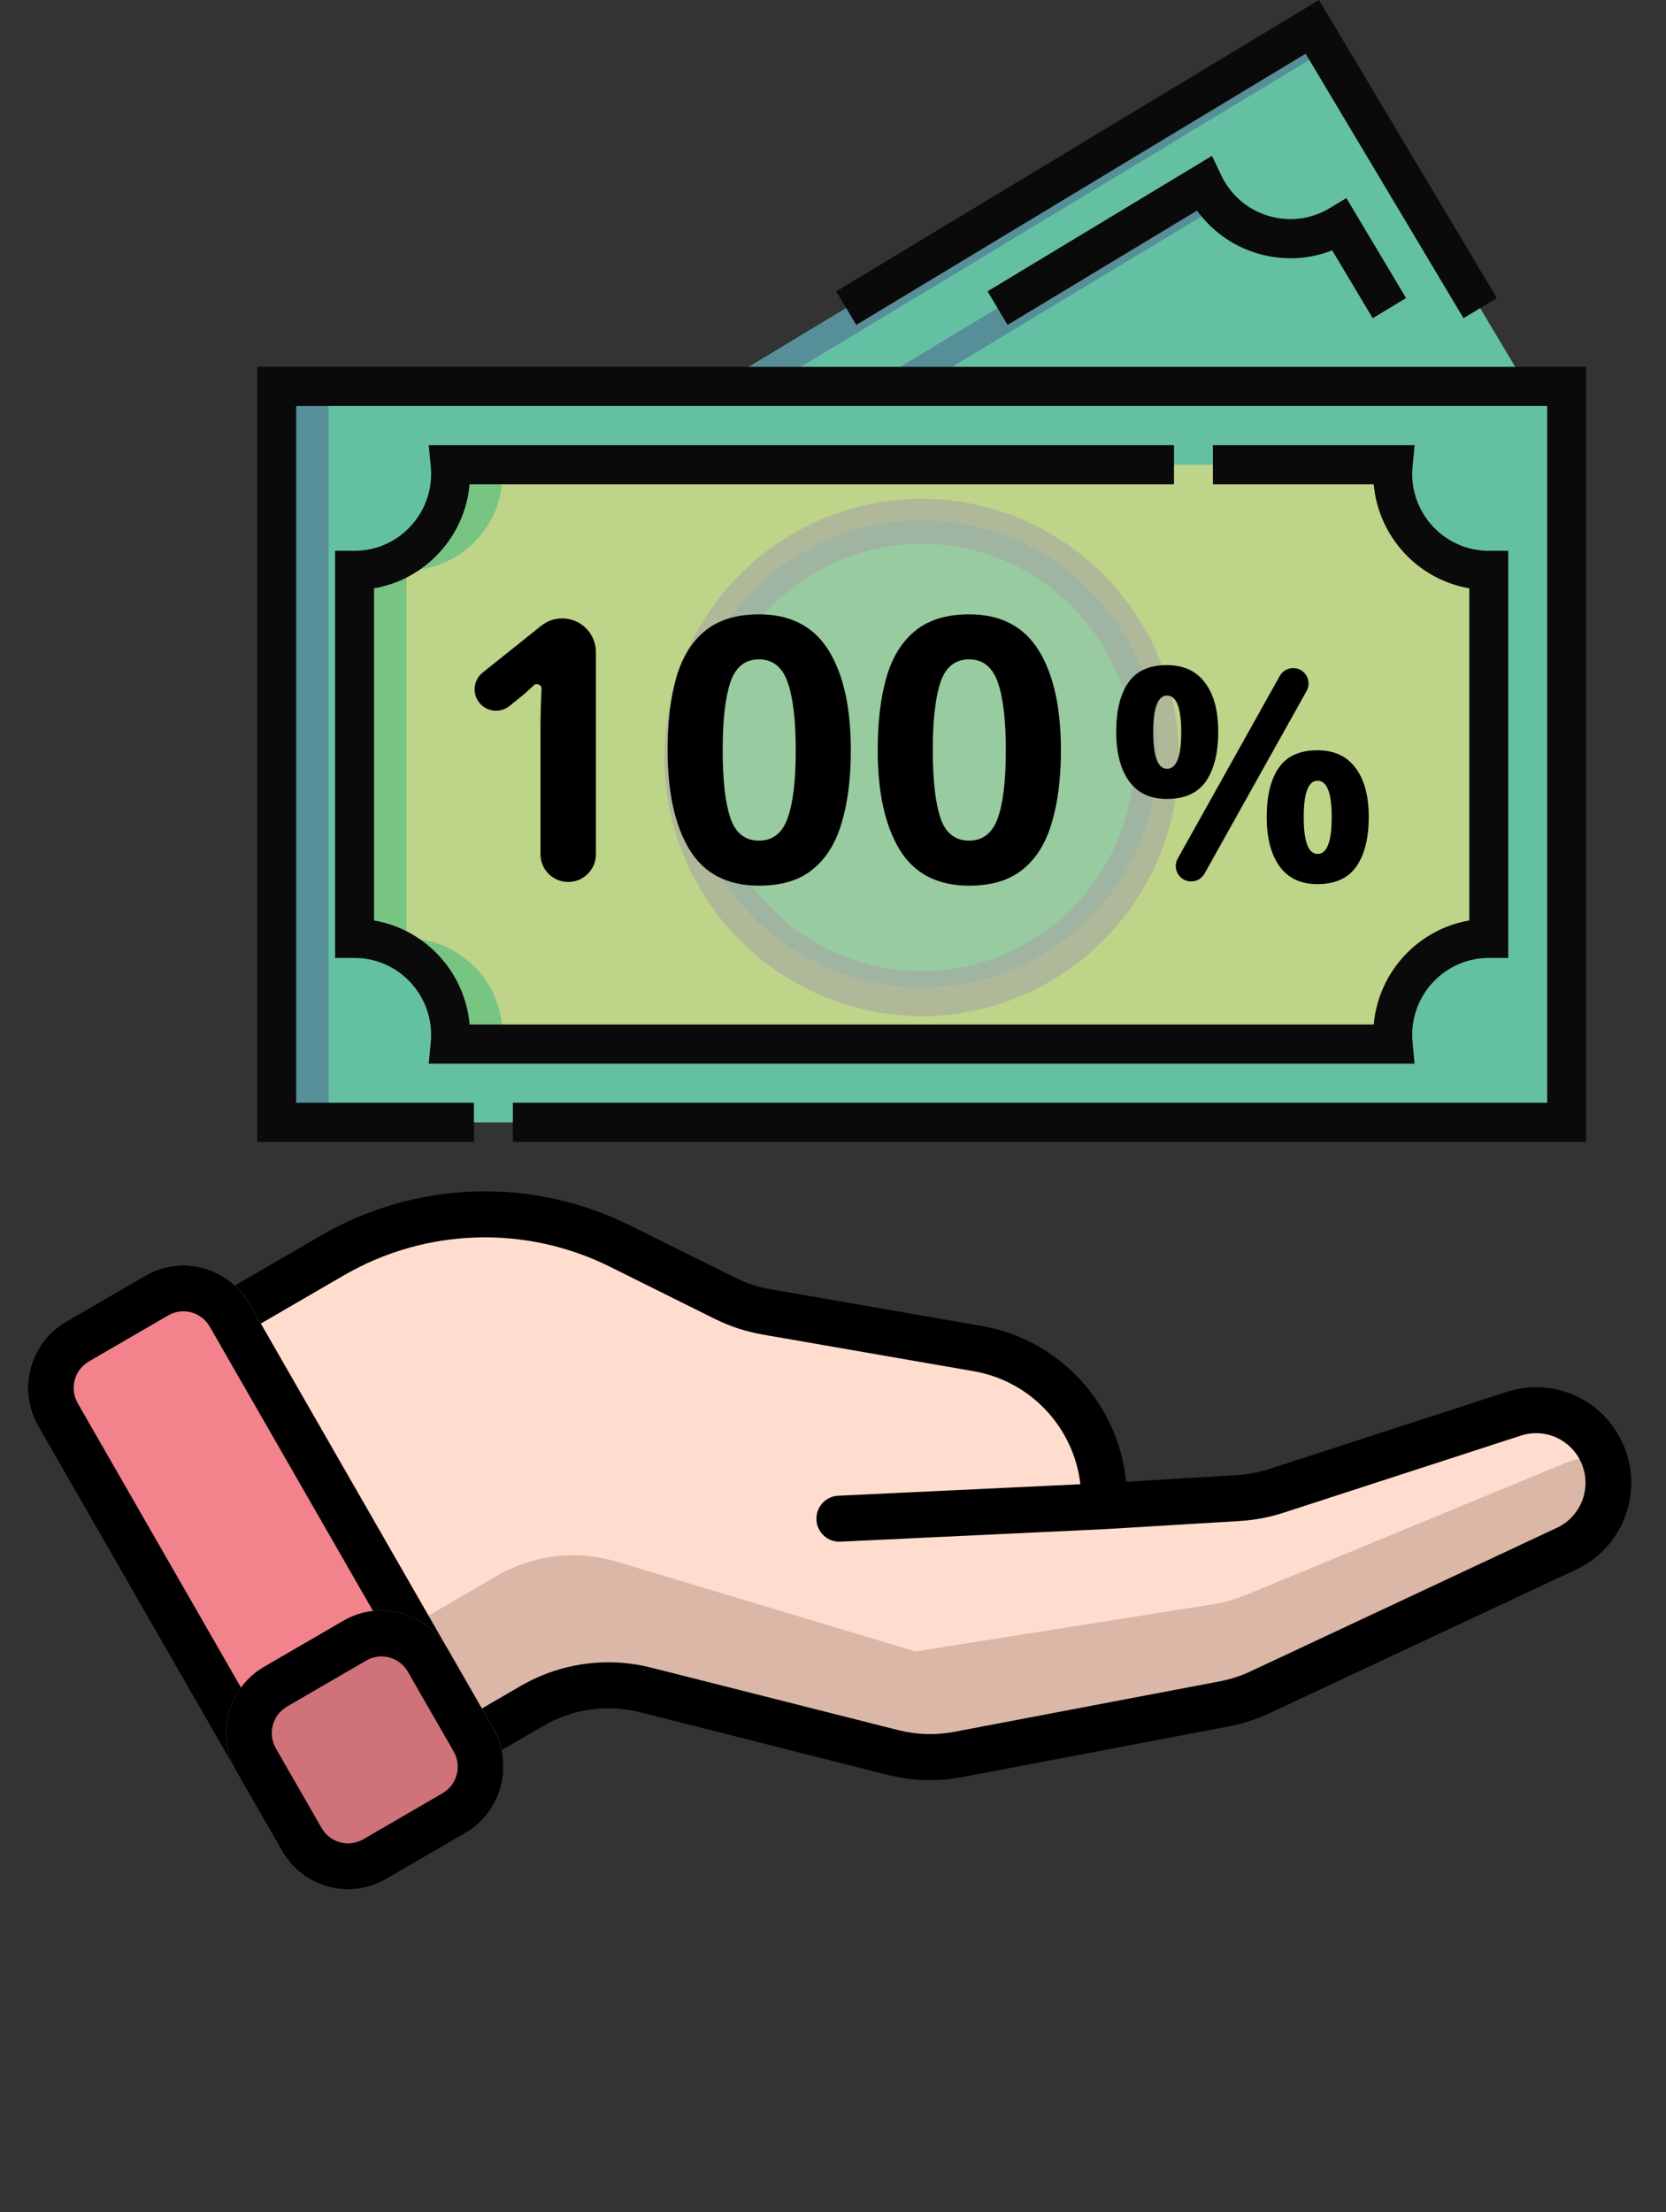 <svg width="55" height="73" viewBox="0 0 55 73" fill="none" xmlns="http://www.w3.org/2000/svg">
<rect x="0" y="0" width="55" height="73" fill="#333333" stroke="none"/>
<path d="M10.976 41.429L7.36 43.527L15.412 57.544L17.568 56.293C18.701 55.635 20.044 55.447 21.312 55.768L29.477 57.832C30.184 58.011 30.922 58.033 31.64 57.897L40.409 56.229C40.821 56.151 41.221 56.022 41.6 55.844L51.72 51.104C52.988 50.51 53.477 48.952 52.777 47.734C52.215 46.756 51.05 46.305 49.98 46.652L42.137 49.199C41.734 49.33 41.315 49.41 40.892 49.435L36.475 49.702L36.444 49.184C36.304 46.842 34.579 44.903 32.278 44.504L25.305 43.292C24.828 43.209 24.366 43.058 23.932 42.842L20.469 41.121C17.453 39.622 13.89 39.738 10.976 41.429Z" fill="#FFDDCE"/>
<path d="M16.406 52.002L13.272 53.821L15.411 57.544L17.567 56.293C18.7 55.635 20.043 55.447 21.311 55.768L29.476 57.832C30.184 58.011 30.922 58.033 31.639 57.897L40.408 56.23C40.82 56.151 41.22 56.022 41.599 55.844L52.811 50.592C53.492 50.274 53.754 49.437 53.379 48.783C53.059 48.225 52.377 47.992 51.784 48.236L41.153 52.626C40.791 52.776 40.412 52.882 40.025 52.944L30.222 54.498L20.363 51.536C19.036 51.138 17.605 51.307 16.406 52.002Z" fill="#DAB7A7"/>
<path fill-rule="evenodd" clip-rule="evenodd" d="M52.124 48.114C51.74 47.445 50.943 47.137 50.212 47.374L42.37 49.921C41.905 50.072 41.424 50.163 40.937 50.193L36.52 50.459L36.511 50.46L27.742 50.875C27.326 50.895 26.973 50.572 26.953 50.153C26.933 49.735 27.255 49.379 27.671 49.359L35.668 48.98C35.447 47.102 34.023 45.577 32.149 45.251L25.177 44.04C24.628 43.945 24.096 43.77 23.598 43.523L20.135 41.802C17.344 40.415 14.049 40.522 11.353 42.086L8.391 43.805L15.688 56.508L17.191 55.636C18.493 54.88 20.038 54.663 21.496 55.032L29.661 57.096C30.262 57.248 30.89 57.267 31.499 57.151L40.269 55.484C40.619 55.418 40.959 55.308 41.281 55.157L51.401 50.416C52.267 50.011 52.602 48.946 52.124 48.114ZM37.178 48.899C36.918 46.313 34.974 44.202 32.406 43.756L25.434 42.545C25.029 42.474 24.636 42.346 24.267 42.162L20.804 40.441C17.561 38.83 13.731 38.954 10.598 40.772L6.983 42.87C6.622 43.079 6.498 43.543 6.707 43.906L14.758 57.923C14.967 58.286 15.428 58.41 15.789 58.201L17.946 56.95C18.908 56.391 20.05 56.231 21.128 56.504L29.293 58.568C30.107 58.773 30.955 58.799 31.78 58.642L40.55 56.975C41.023 56.885 41.483 56.736 41.919 56.532L52.039 51.792C53.708 51.01 54.352 48.958 53.431 47.355C52.691 46.067 51.156 45.473 49.748 45.931L41.905 48.477C41.562 48.589 41.206 48.656 40.846 48.678L37.178 48.899Z" fill="black"/>
<path d="M4.796 42.095C5.999 41.397 7.538 41.812 8.233 43.021L16.284 57.038C16.979 58.248 16.567 59.794 15.363 60.493L12.749 62.01C11.545 62.709 10.006 62.294 9.311 61.084L1.26 47.068C0.565 45.858 0.977 44.311 2.181 43.613L4.796 42.095Z" fill="#F2838D"/>
<path fill-rule="evenodd" clip-rule="evenodd" d="M14.977 57.797L6.925 43.78C6.647 43.296 6.032 43.13 5.55 43.41L2.936 44.927C2.454 45.206 2.289 45.825 2.567 46.309L10.619 60.326C10.897 60.81 11.512 60.975 11.994 60.696L14.609 59.179C15.09 58.899 15.255 58.281 14.977 57.797ZM8.233 43.021C7.538 41.812 5.999 41.397 4.796 42.095L2.181 43.613C0.977 44.311 0.565 45.858 1.26 47.068L9.311 61.084C10.006 62.294 11.545 62.709 12.749 62.01L15.363 60.493C16.567 59.794 16.979 58.248 16.284 57.038L8.233 43.021Z" fill="black"/>
<path d="M11.337 53.484C12.54 52.786 14.079 53.2 14.774 54.41L16.283 57.038C16.978 58.248 16.566 59.794 15.362 60.493L12.748 62.01C11.544 62.709 10.005 62.294 9.31 61.084L7.801 58.456C7.106 57.247 7.518 55.7 8.722 55.002L11.337 53.484Z" fill="#CF727A"/>
<path fill-rule="evenodd" clip-rule="evenodd" d="M14.976 57.797L13.466 55.169C13.188 54.685 12.573 54.519 12.091 54.798L9.477 56.316C8.995 56.595 8.83 57.214 9.108 57.698L10.618 60.326C10.896 60.81 11.511 60.975 11.993 60.696L14.608 59.179C15.089 58.899 15.254 58.281 14.976 57.797ZM14.774 54.41C14.079 53.2 12.54 52.786 11.337 53.484L8.722 55.002C7.518 55.7 7.106 57.247 7.801 58.456L9.31 61.084C10.005 62.294 11.544 62.709 12.748 62.01L15.362 60.493C16.566 59.794 16.978 58.248 16.283 57.038L14.774 54.41Z" fill="black"/>
<g opacity="0.8">
<path d="M9.135 12.752H51.72V37.038H9.135V12.752Z" fill="#71E4BF"/>
<path d="M49.15 18.823V30.966C47.399 30.966 45.98 32.393 45.98 34.153C45.98 34.254 45.985 34.355 45.994 34.454H14.862C14.871 34.355 14.876 34.254 14.876 34.153C14.876 32.393 13.457 30.966 11.706 30.966V18.823C13.457 18.823 14.876 17.396 14.876 15.637C14.876 15.535 14.871 15.434 14.862 15.335H45.994C45.985 15.434 45.98 15.535 45.98 15.637C45.98 17.396 47.399 18.823 49.15 18.823Z" fill="#E1FD9E"/>
<path d="M47.41 12.752L44.227 7.422C42.726 8.327 40.778 7.838 39.877 6.329C39.825 6.242 39.778 6.153 39.736 6.063L28.648 12.752H47.41V12.752Z" fill="#71E4BF"/>
<path d="M50.408 12.752L43.322 0.886L23.653 12.752H50.408Z" fill="#71E4BF"/>
<path opacity="0.6" d="M30.427 32.581C34.726 32.581 38.21 29.131 38.21 24.876C38.21 20.621 34.726 17.172 30.427 17.172C26.128 17.172 22.644 20.621 22.644 24.876C22.644 29.131 26.128 32.581 30.427 32.581Z" fill="#91EACD"/>
<path d="M9.135 12.752H10.848V37.038H9.135V12.752Z" fill="#5FA6B0"/>
<path d="M13.42 30.966V18.823C15.17 18.823 16.59 17.396 16.59 15.637C16.59 15.535 16.585 15.434 16.576 15.335H14.862C14.871 15.434 14.876 15.535 14.876 15.637C14.876 17.396 13.457 18.823 11.706 18.823V30.966C13.457 30.966 14.876 32.393 14.876 34.153C14.876 34.254 14.871 34.355 14.862 34.454H16.576C16.585 34.355 16.59 34.254 16.59 34.153C16.59 32.393 15.17 30.966 13.42 30.966Z" fill="#8AE897"/>
<path d="M44.495 7.87L44.227 7.422C43.979 7.571 43.719 7.682 43.454 7.757C43.791 7.851 44.143 7.891 44.495 7.87Z" fill="#5FA6B0"/>
<path d="M39.877 6.329C39.825 6.242 39.778 6.153 39.736 6.063L28.648 12.752H30.362L40.224 6.803C40.096 6.658 39.98 6.501 39.877 6.329Z" fill="#5FA6B0"/>
<path d="M43.322 0.886L23.653 12.752H25.367L43.776 1.646L43.322 0.886Z" fill="#5FA6B0"/>
<path opacity="0.6" d="M21.936 24.995C21.936 29.701 25.745 33.529 30.427 33.529C35.108 33.529 38.917 29.701 38.917 24.995C38.917 20.289 35.108 16.461 30.427 16.461C25.745 16.461 21.936 20.289 21.936 24.995ZM37.445 24.995C37.445 28.885 34.297 32.049 30.427 32.049C26.556 32.049 23.408 28.885 23.408 24.995C23.408 21.105 26.556 17.941 30.427 17.941C34.297 17.941 37.445 21.105 37.445 24.995Z" fill="#C2C2C2"/>
<path d="M8.492 12.106V37.684H15.646V36.392H9.777V13.398H51.077V36.392H16.931V37.684H52.362V12.106H8.492Z" fill="black"/>
<path d="M14.154 35.1H46.7L46.633 34.392C46.625 34.312 46.621 34.231 46.621 34.153C46.621 32.752 47.755 31.612 49.149 31.612H49.792V18.177H49.149C47.755 18.177 46.621 17.038 46.621 15.637C46.621 15.559 46.625 15.478 46.633 15.397L46.7 14.69H40.042V15.981H45.351C45.506 17.719 46.819 19.126 48.506 19.415V30.375C46.819 30.664 45.506 32.071 45.351 33.808H15.503C15.348 32.071 14.035 30.664 12.348 30.375V19.415C14.035 19.126 15.348 17.719 15.503 15.981H38.757V14.69H14.154L14.221 15.397C14.229 15.478 14.233 15.559 14.233 15.637C14.233 17.038 13.099 18.177 11.705 18.177H11.062V31.612H11.705C13.099 31.612 14.233 32.752 14.233 34.153C14.233 34.231 14.229 34.312 14.221 34.392L14.154 35.1Z" fill="black"/>
<path d="M41.984 7.154C41.329 6.989 40.777 6.578 40.429 5.995C40.389 5.929 40.351 5.858 40.317 5.785L40.012 5.143L32.602 9.614L33.263 10.722L39.517 6.949C40.042 7.674 40.796 8.187 41.673 8.407C42.45 8.602 43.249 8.549 43.98 8.262L45.317 10.501L46.419 9.836L44.448 6.536L43.897 6.868C43.319 7.217 42.639 7.319 41.984 7.154Z" fill="black"/>
<path d="M49.417 9.836L43.544 0L27.606 9.614L28.268 10.722L43.103 1.772L48.315 10.501L49.417 9.836Z" fill="black"/>
</g>
<path d="M38.519 21.949C39.075 21.949 39.496 22.143 39.781 22.53C40.072 22.912 40.218 23.451 40.218 24.147C40.218 24.844 40.082 25.39 39.811 25.784C39.539 26.172 39.108 26.366 38.519 26.366C37.976 26.366 37.562 26.172 37.277 25.784C36.992 25.39 36.85 24.844 36.85 24.147C36.85 23.451 36.982 22.912 37.247 22.53C37.512 22.143 37.936 21.949 38.519 21.949ZM42.692 22.047C43.079 22.047 43.324 22.464 43.135 22.802L39.767 28.827C39.678 28.988 39.508 29.087 39.324 29.087C38.937 29.087 38.692 28.67 38.881 28.332L42.249 22.307C42.339 22.147 42.508 22.047 42.692 22.047ZM38.529 22.954C38.224 22.954 38.072 23.355 38.072 24.157C38.072 24.966 38.224 25.37 38.529 25.37C38.84 25.37 38.996 24.966 38.996 24.157C38.996 23.355 38.84 22.954 38.529 22.954ZM43.487 24.759C44.044 24.759 44.464 24.953 44.749 25.34C45.041 25.722 45.187 26.261 45.187 26.957C45.187 27.654 45.051 28.2 44.779 28.594C44.507 28.982 44.077 29.176 43.487 29.176C42.944 29.176 42.53 28.982 42.245 28.594C41.96 28.2 41.818 27.654 41.818 26.957C41.818 26.261 41.95 25.722 42.215 25.34C42.48 24.953 42.904 24.759 43.487 24.759ZM43.497 25.764C43.193 25.764 43.04 26.165 43.04 26.967C43.04 27.776 43.193 28.18 43.497 28.18C43.809 28.18 43.964 27.776 43.964 26.967C43.964 26.165 43.809 25.764 43.497 25.764Z" fill="black"/>
<path d="M19.673 28.19C19.673 28.695 19.264 29.105 18.758 29.105C18.253 29.105 17.843 28.695 17.843 28.19V24.074C17.843 23.863 17.847 23.586 17.855 23.245C17.864 23.059 17.872 22.884 17.878 22.722C17.883 22.598 17.715 22.527 17.625 22.612C17.496 22.734 17.375 22.843 17.262 22.941L16.821 23.297C16.516 23.544 16.068 23.495 15.823 23.188C15.58 22.883 15.63 22.439 15.935 22.195L17.866 20.651C18.063 20.493 18.308 20.407 18.561 20.407C19.175 20.407 19.673 20.905 19.673 21.52V28.19Z" fill="black"/>
<path d="M28.088 24.756C28.088 25.69 27.987 26.49 27.785 27.156C27.591 27.822 27.272 28.333 26.828 28.691C26.391 29.048 25.802 29.227 25.058 29.227C24.016 29.227 23.252 28.833 22.767 28.045C22.282 27.249 22.04 26.153 22.04 24.756C22.04 23.814 22.137 23.01 22.331 22.344C22.525 21.678 22.844 21.166 23.288 20.809C23.733 20.451 24.323 20.273 25.058 20.273C26.092 20.273 26.856 20.667 27.349 21.454C27.842 22.242 28.088 23.343 28.088 24.756ZM23.858 24.756C23.858 25.747 23.943 26.494 24.113 26.997C24.282 27.493 24.598 27.741 25.058 27.741C25.511 27.741 25.826 27.493 26.003 26.997C26.181 26.502 26.27 25.755 26.27 24.756C26.27 23.765 26.181 23.018 26.003 22.514C25.826 22.011 25.511 21.759 25.058 21.759C24.598 21.759 24.282 22.011 24.113 22.514C23.943 23.018 23.858 23.765 23.858 24.756Z" fill="black"/>
<path d="M35.024 24.756C35.024 25.69 34.923 26.49 34.721 27.156C34.527 27.822 34.208 28.333 33.764 28.691C33.327 29.048 32.738 29.227 31.994 29.227C30.952 29.227 30.188 28.833 29.703 28.045C29.219 27.249 28.976 26.153 28.976 24.756C28.976 23.814 29.073 23.01 29.267 22.344C29.461 21.678 29.78 21.166 30.225 20.809C30.669 20.451 31.259 20.273 31.994 20.273C33.029 20.273 33.792 20.667 34.285 21.454C34.778 22.242 35.024 23.343 35.024 24.756ZM30.794 24.756C30.794 25.747 30.879 26.494 31.049 26.997C31.218 27.493 31.534 27.741 31.994 27.741C32.447 27.741 32.762 27.493 32.94 26.997C33.117 26.502 33.206 25.755 33.206 24.756C33.206 23.765 33.117 23.018 32.94 22.514C32.762 22.011 32.447 21.759 31.994 21.759C31.534 21.759 31.218 22.011 31.049 22.514C30.879 23.018 30.794 23.765 30.794 24.756Z" fill="black"/>
</svg>
